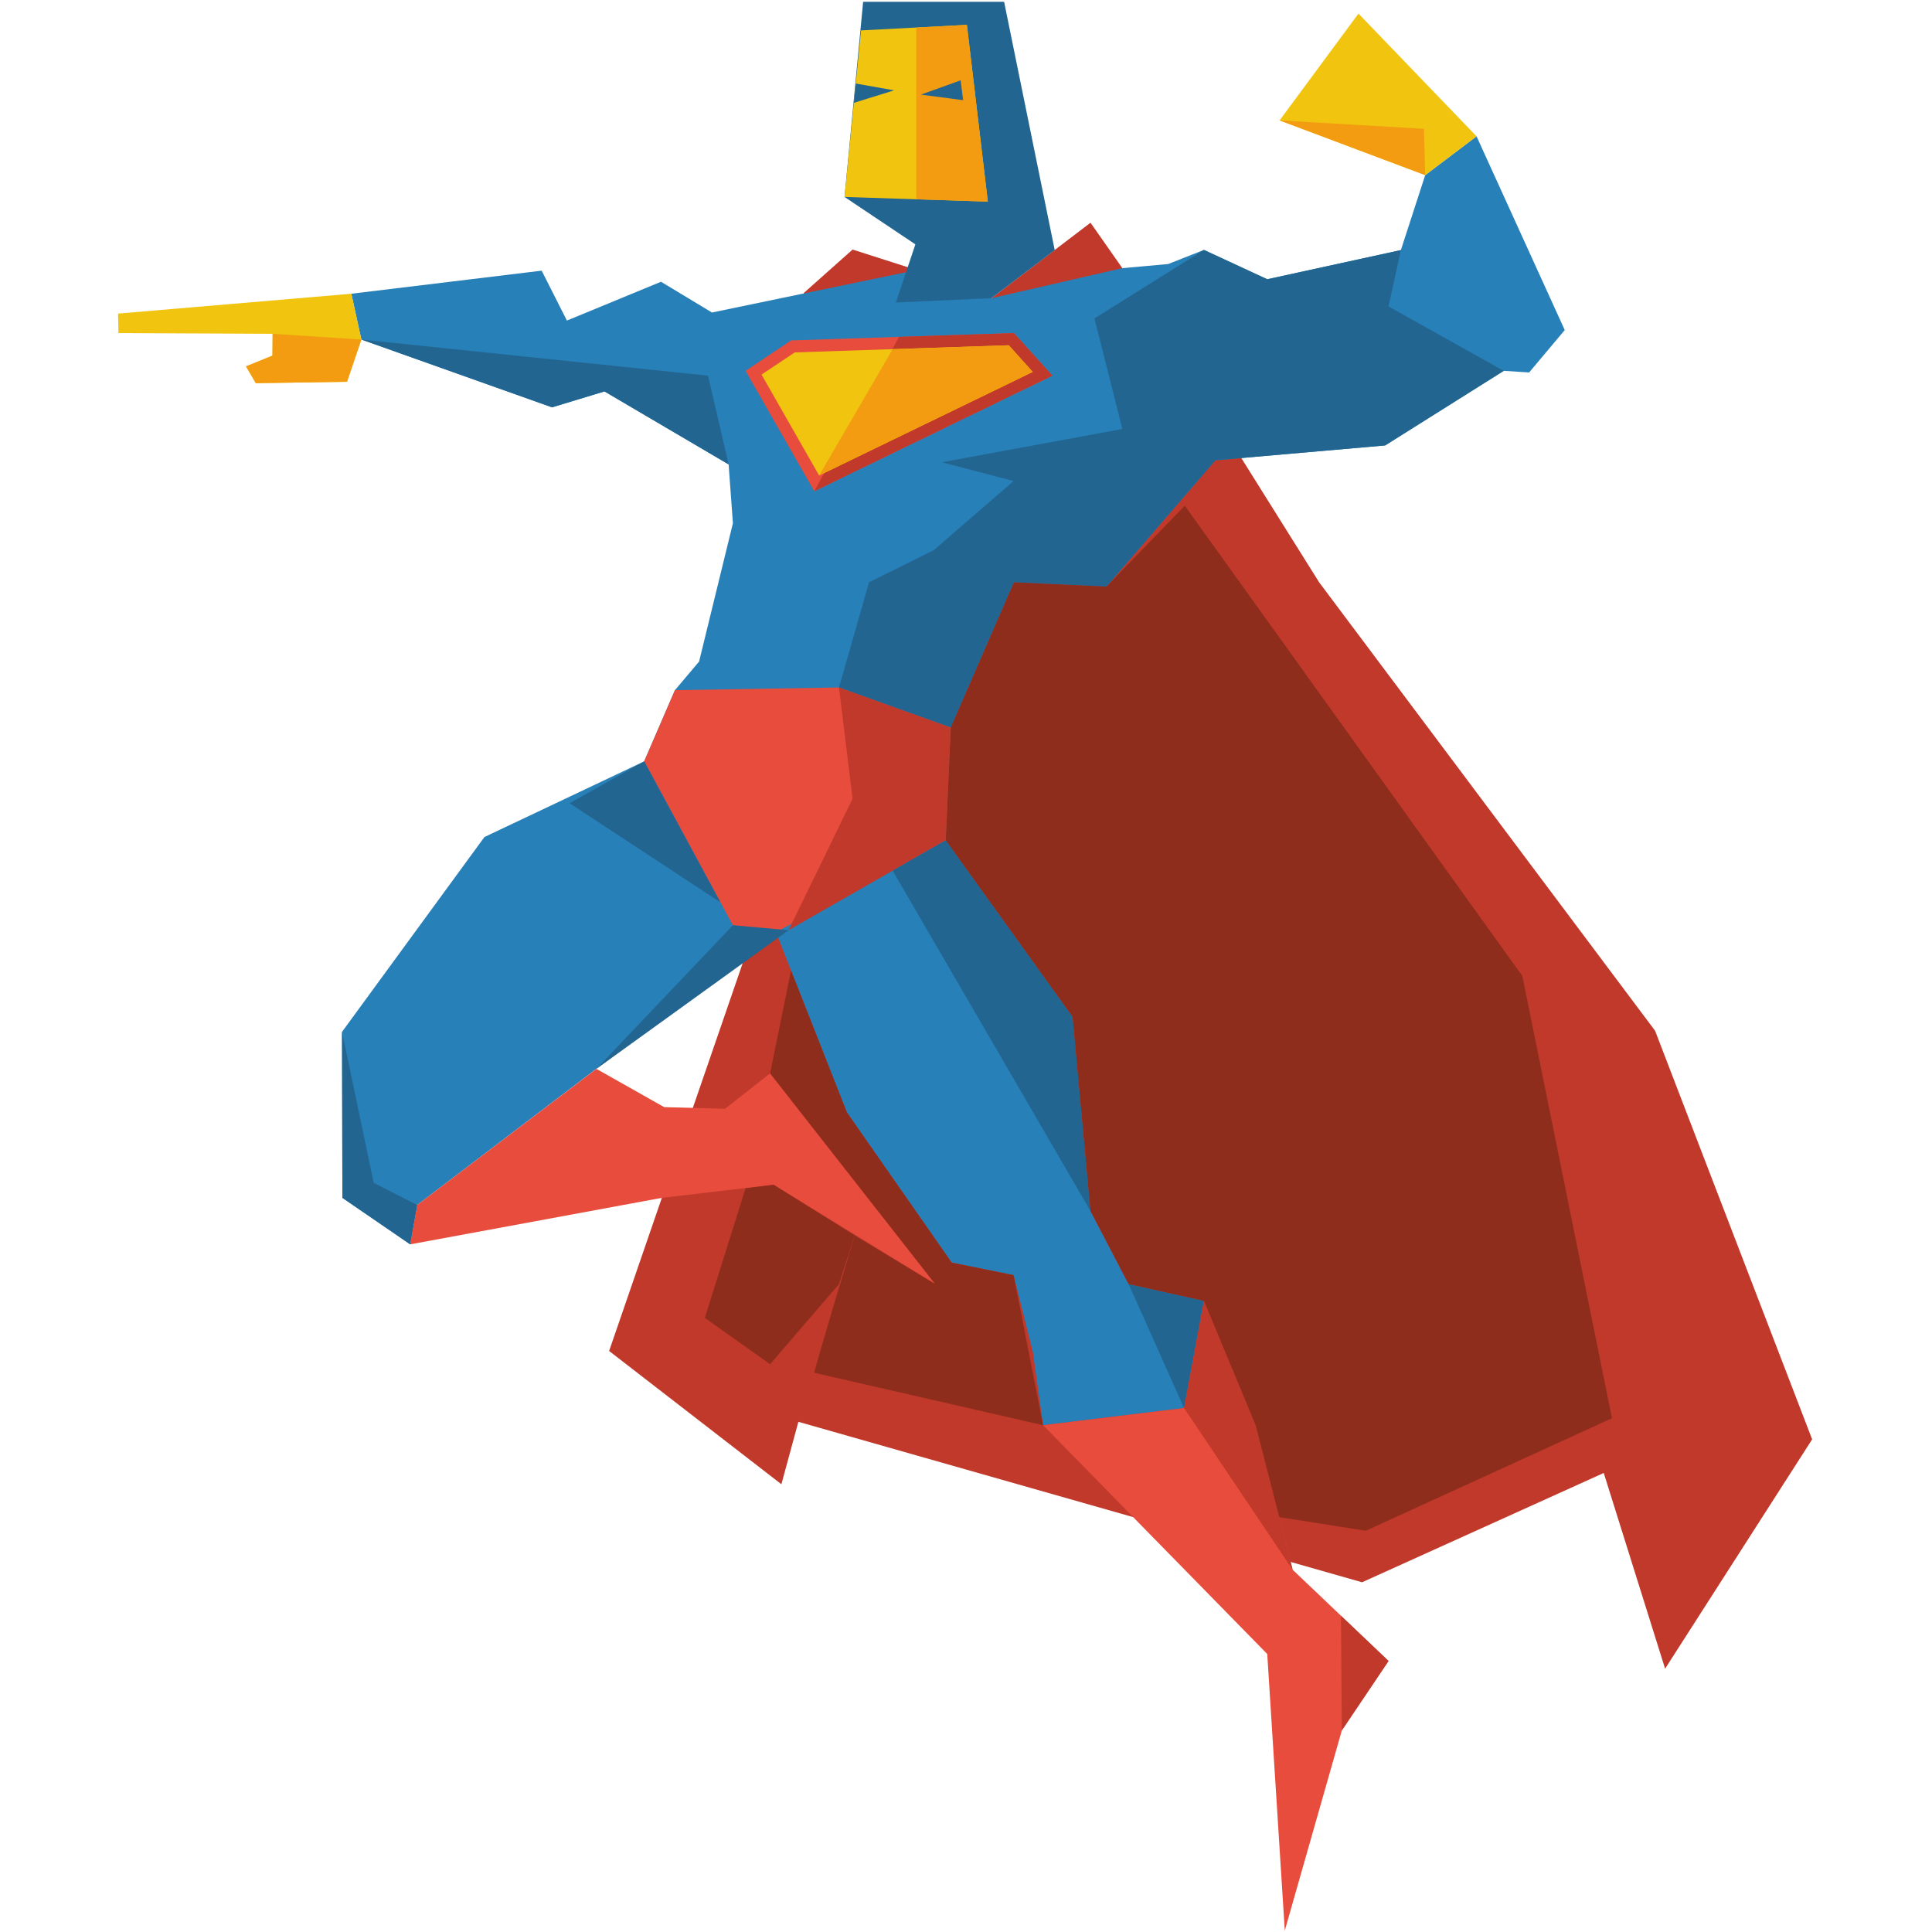 <svg version="1.2" xmlns="http://www.w3.org/2000/svg" viewBox="0 0 1080 1080" width="1080" height="1080">
	<title>New Project</title>
	<style>
		.s0 { fill: #c0392b } 
		.s1 { fill: #2880b8 } 
		.s2 { fill: #e74c3c } 
		.s3 { fill: #226590 } 
		.s4 { fill: #8f2d1c } 
		.s5 { fill: #f1c40f } 
		.s6 { fill: #f39c12 } 
	</style>
	<path id="Layer" class="s0" d="m340.5 755.2l93.3-270.9 15.5-320.5 27.3-24.3 42.8 13.7 34.8 13.5 55.4-42.2 17.8 25.4 110 175.6 187.8 250.7 87.8 228.4-82.2 128.2-34.3-109.4-135.1 61.1-315.1-89.7-9.5 34.9z"/>
	<path id="Layer" class="s1" d="m377.3 385.8l13.5-16 18.9-77.3-2.4-32.9-69.4-40.8-29.3 8.9-106.6-37.9-5.6-25.6 106.4-12.9 14.1 27.9 52.6-21.7 28.5 17.2 107.8-22.4 48.4 14.4 73.2-16.8 25.6-2.3 20-7.9 35.4 16.4 74.7-16.3 13.6-41.9 28.7-21.7 49.3 108.3-19.9 23.7-14.2-0.9-66.3 41.7-94.9 8.3-60.9 70.6-51.7-2.4-35.3 81.2-2.8 63 70.9 98.7 10 108.6 21.3 40.8 42.1 9.4-11.1 59.9-78.8 9.6-5.7-40.8-10.8-43.1-34.6-7-58.6-84-39.6-100.7-200.6 152.5-3.9 22-37.9-26-0.2-92.8 79.6-108.9 89.3-42.3z"/>
	<path id="Layer" class="s2" d="m708.4 924.6l-125.3-127.9 78.8-9.6 11.1-59.9 28.9 69.5 20.7 80.8 53.6 51-26.1 38.8-31.9 111.9z"/>
	<path id="Layer" class="s2" d="m432.5 662.3l-62.5 7.3-140.7 26 3.9-22 100.2-76.1 37.9 21.4 34 0.9 25.2-19.8 92.3 117.8z"/>
	<path id="Layer" class="s2" d="m409.7 517.2l-49.6-91.6 17.2-39.8 91.7-1.5 62.5 22.4-2.8 63-94.9 51.4z"/>
	<path id="Layer" class="s3" d="m708.4 156.1l74.7-16.3-6.9 31.5 64.4 36-66.3 41.7-94.9 8.3-60.9 70.6-51.7-2.4-35.3 81.2-62.5-22.4 16.8-58.8 36.1-17.9 44.7-38.7-40.1-10.5 100.9-18.6-15.6-61.8 61.2-38.3z"/>
	<path id="Layer" class="s3" d="m202 189.8l193.8 20.2 11.5 49.6-69.4-40.8-29.3 8.9z"/>
	<path id="Layer" class="s3" d="m360.1 425.6l42.6 78.8-84.3-55.4z"/>
	<path id="Layer" class="s3" d="m191.2 576.8l17.7 84.4 24.3 12.4-3.9 22-37.9-26z"/>
	<path id="Layer" class="s0" d="m531.5 406.7l-2.8 63-87.9 50.3 35.8-73.5-7.6-62.2z"/>
	<path id="Layer" class="s3" d="m609.6 677l-110.6-190.3 29.7-17 70.9 98.7z"/>
	<path id="Layer" class="s3" d="m673 727.2l-11.1 59.9-31-69.3z"/>
	<path id="Layer" class="s0" d="m722.6 877.5l-60.7-90.4 11.1-59.9 28.9 69.5z"/>
	<path id="Layer" class="s4" d="m763.5 855.7l-48.4-7.6-13.2-51.4-28.9-69.5-42.1-9.4-21.3-40.8-10-108.6-70.9-98.7 2.8-63 35.3-81.2 51.7 2.4 43.8-45.2 188.7 262.9 50.1 247.2z"/>
	<path id="Layer" class="s4" d="m455.2 767.4c0.9-5.1 22.6-76.8 22.6-76.8l45 27.2-92.3-117.8 11.7-57.5 31.2 79.3 58.6 84 34.6 7 16.5 83.9z"/>
	<path id="Layer" class="s5" d="m825.4 76.2l-28.7 21.7-81.4-30.6 44.1-59.7z"/>
	<path id="Layer" class="s5" d="m196.4 164.2l5.6 25.6-8 23.6-51 0.8-5.5-9.4 14.8-6 0.1-12.2-86.2-0.4-0.2-10.9z"/>
	<path id="Layer" class="s3" d="m554.2 166.7l-53.4 2.4 10.9-32.5-39.6-26.5 10.4-109.1h78.8l28.3 138.8z"/>
	<path id="Layer" class="s5" d="m472.1 110.1l9.2-93.1 59.2-3.1 11.7 98.8z"/>
	<path id="Layer" class="s6" d="m715.3 67.3l80.7 4.7 0.7 25.9z"/>
	<path id="Layer" class="s2" d="m566.8 186.2l21.5 23.8-133.1 64.6-38.4-67.3 25.4-17z"/>
	<path id="Layer" class="s0" d="m455.2 274.6l47.4-86.3 64.2-2.1 21.5 23.8z"/>
	<path id="Layer" class="s5" d="m425.7 209.4l18.6-12.4 119.6-4 13.4 14.9-119.4 57.9z"/>
	<path id="Layer" class="s4" d="m432.5 662.3l45.3 28.3-8.8 27.2-38.5 44.8-36.5-25.9 22.8-72.5z"/>
	<path id="Layer" class="s3" d="m440.8 520l-107.4 77.5 76.3-80.3z"/>
	<path id="Layer" class="s6" d="m540.5 13.9l11.7 98.8-40-1.3v-96z"/>
	<path id="Layer" class="s0" d="m776.2 928.5l-26.1 38.8-0.5-64.1z"/>
	<path id="Layer" class="s6" d="m152.4 186.6l49.6 3.2-8 23.6-51 0.8-5.5-9.4 14.8-6z"/>
	<path id="Layer" class="s6" d="m457.9 265.8l41.1-70.6 64.9-2.2 13.4 14.9z"/>
	<path id="Layer" class="s3" d="m478.4 46.7l21.4 3.8-22.5 7z"/>
	<path id="Layer" class="s3" d="m514.8 52.9l22.2-8 1.4 11.1z"/>
</svg>